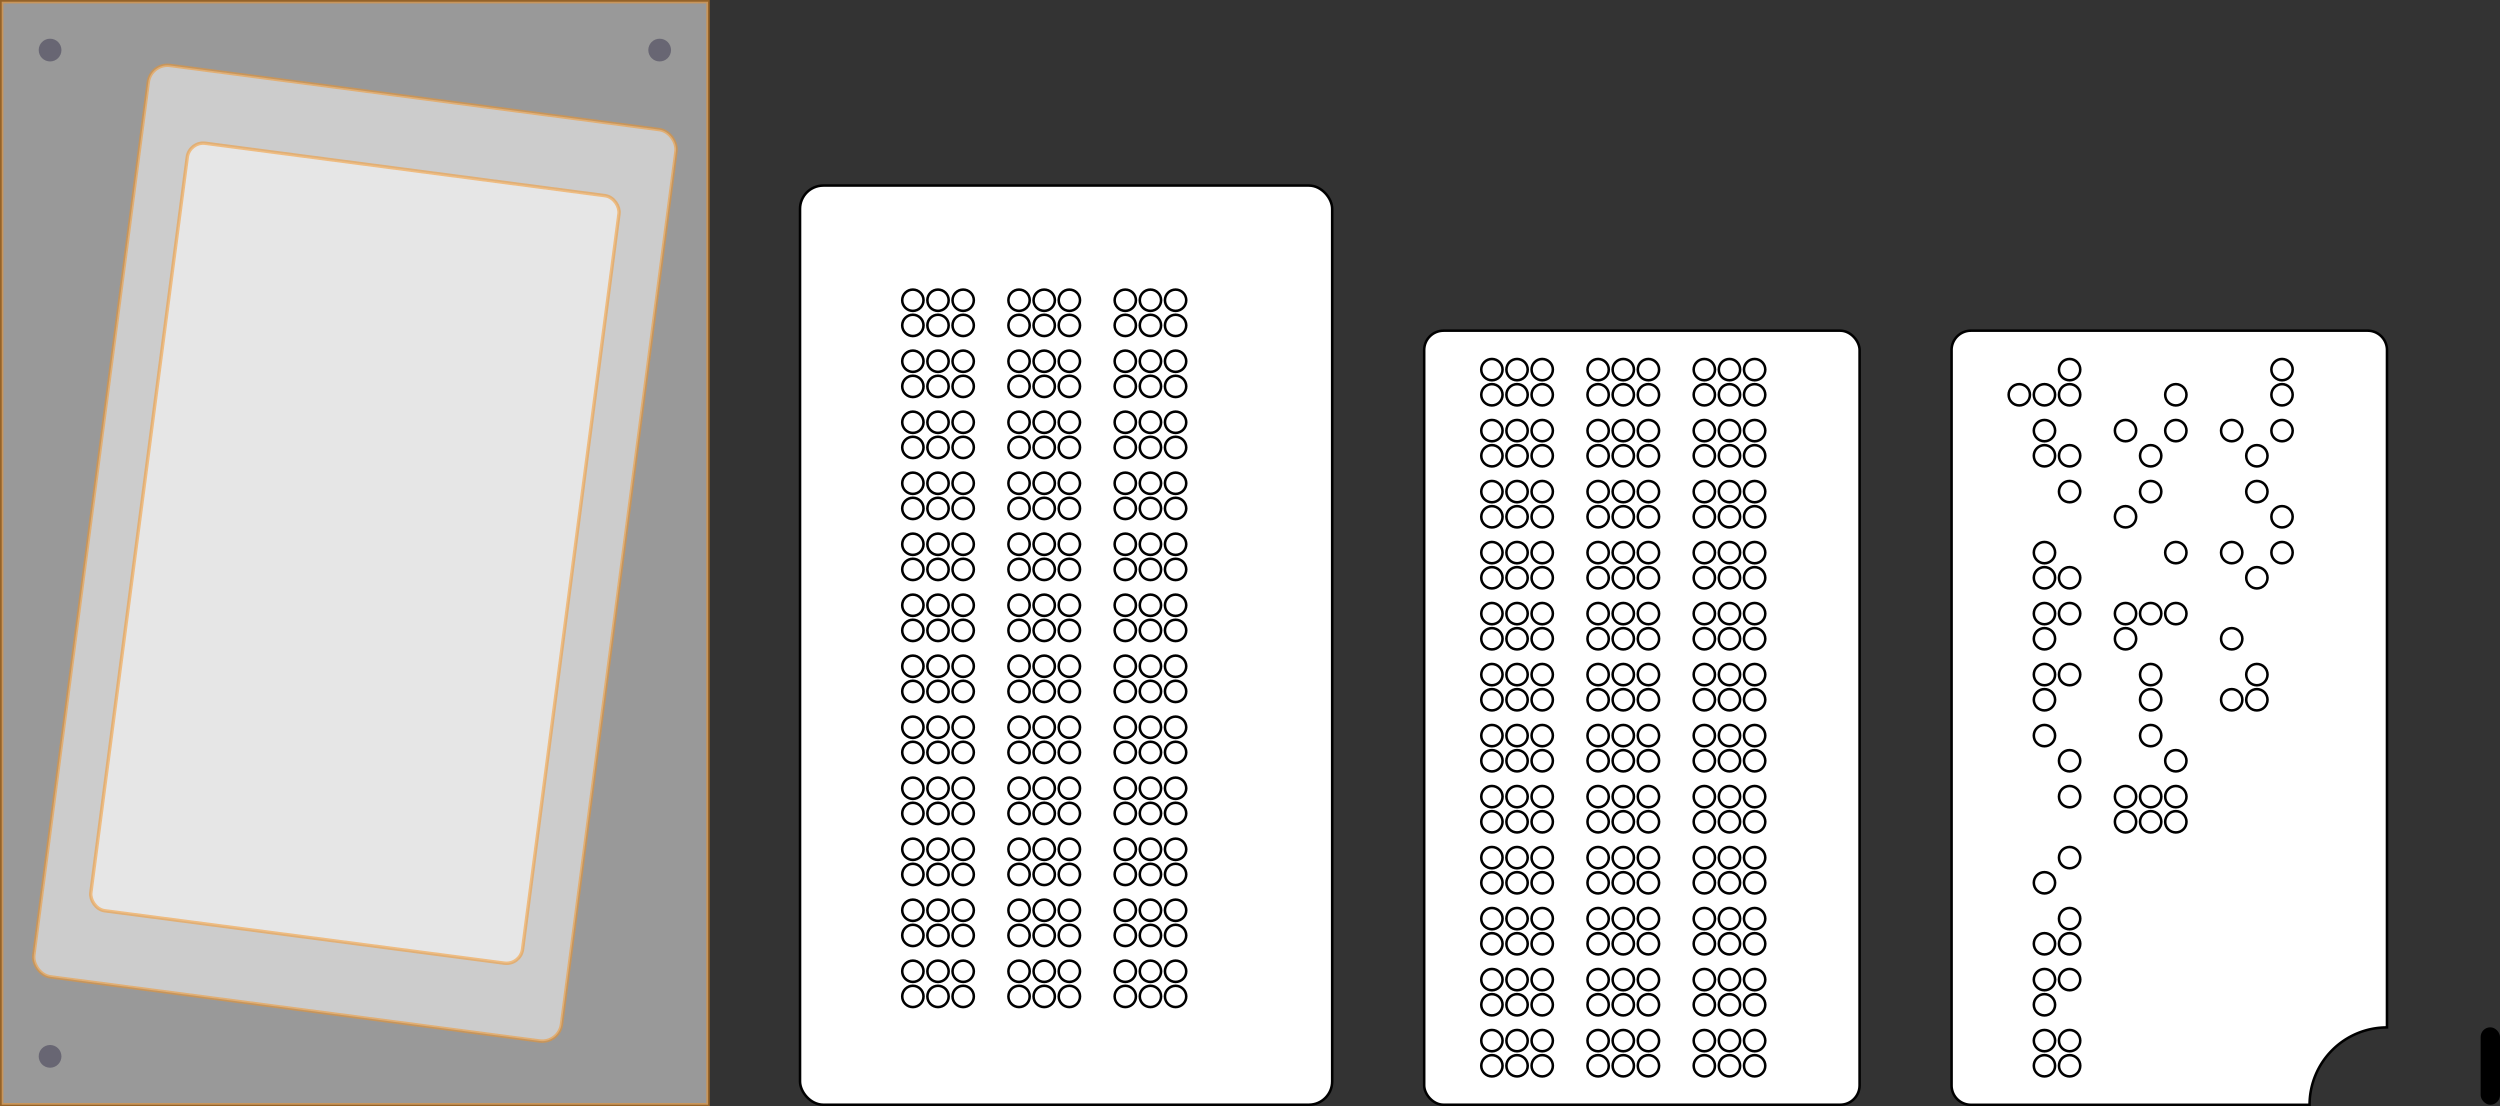 <svg xmlns="http://www.w3.org/2000/svg" viewBox="0 0 732.42 324.15"><rect x="0" y="0" width="732.42" height="324.15" fill="#333333" stroke="none"/><defs><style>.cls-1,.cls-2{fill:#fff;}.cls-1{stroke:#000;stroke-width:0.75px;}.cls-1,.cls-2,.cls-3{stroke-miterlimit:10;}.cls-2{stroke:#f7931e;opacity:0.5;}.cls-3{fill:#686673;stroke:#686673;}</style></defs><g id="레이어_2" data-name="레이어 2"><g id="Layer_1" data-name="Layer 1"><path class="cls-1" d="M699.31,301V102.55a5.67,5.67,0,0,0-5.67-5.67H577.42a5.67,5.67,0,0,0-5.67,5.67V318a5.67,5.67,0,0,0,5.67,5.67h99.21A22.68,22.68,0,0,1,699.31,301Z"/><circle class="cls-1" cx="606.33" cy="222.88" r="3.12"/><circle class="cls-1" cx="598.96" cy="215.51" r="3.12"/><circle class="cls-1" cx="606.33" cy="251.26" r="3.12"/><circle class="cls-1" cx="598.96" cy="258.63" r="3.12"/><circle class="cls-1" cx="606.33" cy="144.03" r="3.12"/><circle class="cls-1" cx="606.33" cy="133.53" r="3.12"/><circle class="cls-1" cx="598.96" cy="126.16" r="3.12"/><circle class="cls-1" cx="598.96" cy="133.53" r="3.12"/><circle class="cls-1" cx="606.33" cy="233.39" r="3.12"/><circle class="cls-1" cx="606.33" cy="179.77" r="3.12"/><circle class="cls-1" cx="598.96" cy="179.77" r="3.12"/><circle class="cls-1" cx="598.96" cy="187.14" r="3.12"/><circle class="cls-1" cx="606.33" cy="304.87" r="3.12"/><circle class="cls-1" cx="606.33" cy="312.24" r="3.12"/><circle class="cls-1" cx="598.96" cy="304.87" r="3.12"/><circle class="cls-1" cx="598.96" cy="312.24" r="3.12"/><circle class="cls-1" cx="606.33" cy="169.27" r="3.12"/><circle class="cls-1" cx="598.96" cy="161.9" r="3.12"/><circle class="cls-1" cx="598.96" cy="169.27" r="3.12"/><circle class="cls-1" cx="606.33" cy="108.29" r="3.12"/><circle class="cls-1" cx="606.33" cy="115.66" r="3.12"/><circle class="cls-1" cx="598.96" cy="115.66" r="3.12"/><circle class="cls-1" cx="591.59" cy="115.66" r="3.12"/><circle class="cls-1" cx="606.33" cy="197.64" r="3.12"/><circle class="cls-1" cx="598.96" cy="197.64" r="3.12"/><circle class="cls-1" cx="598.96" cy="205.01" r="3.12"/><circle class="cls-1" cx="606.33" cy="287" r="3.12"/><circle class="cls-1" cx="598.96" cy="287" r="3.12"/><circle class="cls-1" cx="598.96" cy="294.37" r="3.12"/><circle class="cls-1" cx="606.33" cy="269.13" r="3.12"/><circle class="cls-1" cx="606.33" cy="276.5" r="3.12"/><circle class="cls-1" cx="598.96" cy="276.5" r="3.12"/><circle class="cls-1" cx="637.45" cy="222.88" r="3.12"/><circle class="cls-1" cx="630.08" cy="215.51" r="3.12"/><circle class="cls-1" cx="630.08" cy="144.03" r="3.12"/><circle class="cls-1" cx="622.71" cy="151.4" r="3.12"/><circle class="cls-1" cx="637.45" cy="126.16" r="3.12"/><circle class="cls-1" cx="630.08" cy="133.53" r="3.12"/><circle class="cls-1" cx="622.71" cy="126.16" r="3.12"/><circle class="cls-1" cx="637.45" cy="233.39" r="3.12"/><circle class="cls-1" cx="622.71" cy="233.39" r="3.12"/><circle class="cls-1" cx="622.71" cy="240.76" r="3.12"/><circle class="cls-1" cx="630.08" cy="233.39" r="3.12"/><circle class="cls-1" cx="630.08" cy="240.76" r="3.12"/><circle class="cls-1" cx="637.45" cy="240.76" r="3.12"/><circle class="cls-1" cx="637.45" cy="179.77" r="3.12"/><circle class="cls-1" cx="630.08" cy="179.77" r="3.12"/><circle class="cls-1" cx="622.71" cy="179.77" r="3.12"/><circle class="cls-1" cx="622.71" cy="187.14" r="3.12"/><circle class="cls-1" cx="637.45" cy="161.9" r="3.12"/><circle class="cls-1" cx="637.45" cy="115.66" r="3.12"/><circle class="cls-1" cx="630.08" cy="197.64" r="3.12"/><circle class="cls-1" cx="630.08" cy="205.01" r="3.12"/><circle class="cls-1" cx="668.56" cy="151.4" r="3.12"/><circle class="cls-1" cx="661.19" cy="144.03" r="3.12"/><circle class="cls-1" cx="668.56" cy="126.16" r="3.12"/><circle class="cls-1" cx="661.19" cy="133.53" r="3.12"/><circle class="cls-1" cx="653.82" cy="126.16" r="3.12"/><circle class="cls-1" cx="653.82" cy="187.14" r="3.12"/><circle class="cls-1" cx="668.56" cy="161.9" r="3.12"/><circle class="cls-1" cx="661.19" cy="169.27" r="3.12"/><circle class="cls-1" cx="653.82" cy="161.9" r="3.12"/><circle class="cls-1" cx="668.56" cy="108.29" r="3.12"/><circle class="cls-1" cx="668.56" cy="115.66" r="3.12"/><circle class="cls-1" cx="661.19" cy="197.64" r="3.12"/><circle class="cls-1" cx="661.19" cy="205.01" r="3.12"/><circle class="cls-1" cx="653.82" cy="205.01" r="3.12"/><rect class="cls-2" x="0.5" y="0.5" width="206.93" height="323.15"/><rect class="cls-2" x="26.01" y="27.43" width="155.91" height="269.29" rx="5.67" transform="translate(21.96 -12.14) rotate(7.47)"/><circle class="cls-3" cx="14.67" cy="14.67" r="2.83"/><circle class="cls-3" cx="193.26" cy="14.67" r="2.83"/><circle class="cls-3" cx="14.67" cy="309.48" r="2.83"/><rect class="cls-2" x="40.19" y="48.69" width="127.56" height="226.77" rx="4.73" transform="translate(21.96 -12.14) rotate(7.47)"/><rect class="cls-1" x="417.24" y="96.88" width="127.56" height="226.77" rx="5.67"/><circle class="cls-1" cx="451.82" cy="215.51" r="3.12"/><circle class="cls-1" cx="451.82" cy="222.88" r="3.12"/><circle class="cls-1" cx="444.45" cy="215.51" r="3.12"/><circle class="cls-1" cx="444.45" cy="222.88" r="3.12"/><circle class="cls-1" cx="437.08" cy="215.51" r="3.12"/><circle class="cls-1" cx="437.08" cy="222.88" r="3.12"/><circle class="cls-1" cx="451.82" cy="251.26" r="3.12"/><circle class="cls-1" cx="451.82" cy="258.63" r="3.12"/><circle class="cls-1" cx="444.45" cy="251.26" r="3.12"/><circle class="cls-1" cx="444.45" cy="258.63" r="3.12"/><circle class="cls-1" cx="437.08" cy="251.26" r="3.12"/><circle class="cls-1" cx="437.08" cy="258.63" r="3.12"/><circle class="cls-1" cx="451.82" cy="144.03" r="3.12"/><circle class="cls-1" cx="451.82" cy="151.4" r="3.12"/><circle class="cls-1" cx="444.45" cy="144.03" r="3.12"/><circle class="cls-1" cx="444.45" cy="151.4" r="3.12"/><circle class="cls-1" cx="437.08" cy="144.03" r="3.12"/><circle class="cls-1" cx="437.08" cy="151.4" r="3.12"/><circle class="cls-1" cx="451.82" cy="126.16" r="3.12"/><circle class="cls-1" cx="451.82" cy="133.53" r="3.12"/><circle class="cls-1" cx="444.45" cy="126.16" r="3.12"/><circle class="cls-1" cx="444.45" cy="133.53" r="3.12"/><circle class="cls-1" cx="437.08" cy="126.16" r="3.12"/><circle class="cls-1" cx="437.08" cy="133.53" r="3.12"/><circle class="cls-1" cx="451.82" cy="233.39" r="3.12"/><circle class="cls-1" cx="451.82" cy="240.76" r="3.12"/><circle class="cls-1" cx="444.45" cy="233.39" r="3.12"/><circle class="cls-1" cx="444.45" cy="240.76" r="3.12"/><circle class="cls-1" cx="437.08" cy="233.39" r="3.12"/><circle class="cls-1" cx="437.08" cy="240.76" r="3.12"/><circle class="cls-1" cx="451.82" cy="179.77" r="3.12"/><circle class="cls-1" cx="451.82" cy="187.14" r="3.12"/><circle class="cls-1" cx="444.45" cy="179.77" r="3.12"/><circle class="cls-1" cx="444.45" cy="187.14" r="3.12"/><circle class="cls-1" cx="437.08" cy="179.77" r="3.12"/><circle class="cls-1" cx="437.08" cy="187.14" r="3.12"/><circle class="cls-1" cx="451.82" cy="304.87" r="3.12"/><circle class="cls-1" cx="451.82" cy="312.24" r="3.12"/><circle class="cls-1" cx="444.45" cy="304.87" r="3.12"/><circle class="cls-1" cx="444.45" cy="312.24" r="3.12"/><circle class="cls-1" cx="437.08" cy="304.87" r="3.12"/><circle class="cls-1" cx="437.08" cy="312.24" r="3.12"/><circle class="cls-1" cx="451.82" cy="161.9" r="3.12"/><circle class="cls-1" cx="451.82" cy="169.27" r="3.12"/><circle class="cls-1" cx="444.45" cy="161.9" r="3.12"/><circle class="cls-1" cx="444.45" cy="169.27" r="3.12"/><circle class="cls-1" cx="437.08" cy="161.9" r="3.12"/><circle class="cls-1" cx="437.08" cy="169.27" r="3.12"/><circle class="cls-1" cx="451.82" cy="108.29" r="3.12"/><circle class="cls-1" cx="451.82" cy="115.66" r="3.12"/><circle class="cls-1" cx="444.45" cy="108.29" r="3.12"/><circle class="cls-1" cx="444.45" cy="115.66" r="3.12"/><circle class="cls-1" cx="437.08" cy="108.29" r="3.12"/><circle class="cls-1" cx="437.08" cy="115.66" r="3.12"/><circle class="cls-1" cx="451.82" cy="197.64" r="3.12"/><circle class="cls-1" cx="451.82" cy="205.01" r="3.12"/><circle class="cls-1" cx="444.45" cy="197.64" r="3.12"/><circle class="cls-1" cx="444.45" cy="205.01" r="3.12"/><circle class="cls-1" cx="437.08" cy="197.64" r="3.12"/><circle class="cls-1" cx="437.08" cy="205.01" r="3.12"/><circle class="cls-1" cx="451.82" cy="287" r="3.12"/><circle class="cls-1" cx="451.82" cy="294.37" r="3.12"/><circle class="cls-1" cx="444.45" cy="287" r="3.12"/><circle class="cls-1" cx="444.45" cy="294.37" r="3.12"/><circle class="cls-1" cx="437.08" cy="287" r="3.12"/><circle class="cls-1" cx="437.08" cy="294.37" r="3.12"/><circle class="cls-1" cx="451.82" cy="269.13" r="3.12"/><circle class="cls-1" cx="451.82" cy="276.5" r="3.12"/><circle class="cls-1" cx="444.45" cy="269.13" r="3.12"/><circle class="cls-1" cx="444.45" cy="276.5" r="3.12"/><circle class="cls-1" cx="437.08" cy="269.13" r="3.12"/><circle class="cls-1" cx="437.08" cy="276.5" r="3.12"/><circle class="cls-1" cx="482.94" cy="215.51" r="3.12"/><circle class="cls-1" cx="482.94" cy="222.88" r="3.12"/><circle class="cls-1" cx="475.57" cy="215.51" r="3.12"/><circle class="cls-1" cx="475.57" cy="222.88" r="3.12"/><circle class="cls-1" cx="468.2" cy="215.51" r="3.12"/><circle class="cls-1" cx="468.2" cy="222.88" r="3.12"/><circle class="cls-1" cx="482.94" cy="251.26" r="3.12"/><circle class="cls-1" cx="482.94" cy="258.63" r="3.12"/><circle class="cls-1" cx="475.57" cy="251.26" r="3.12"/><circle class="cls-1" cx="475.57" cy="258.63" r="3.12"/><circle class="cls-1" cx="468.2" cy="251.26" r="3.12"/><circle class="cls-1" cx="468.2" cy="258.63" r="3.12"/><circle class="cls-1" cx="482.94" cy="144.03" r="3.12"/><circle class="cls-1" cx="482.94" cy="151.4" r="3.12"/><circle class="cls-1" cx="475.57" cy="144.03" r="3.12"/><circle class="cls-1" cx="475.57" cy="151.4" r="3.12"/><circle class="cls-1" cx="468.2" cy="144.03" r="3.12"/><circle class="cls-1" cx="468.2" cy="151.4" r="3.12"/><circle class="cls-1" cx="482.94" cy="126.16" r="3.12"/><circle class="cls-1" cx="482.94" cy="133.53" r="3.12"/><circle class="cls-1" cx="475.57" cy="126.16" r="3.12"/><circle class="cls-1" cx="475.57" cy="133.53" r="3.12"/><circle class="cls-1" cx="468.2" cy="126.16" r="3.12"/><circle class="cls-1" cx="468.2" cy="133.53" r="3.12"/><circle class="cls-1" cx="482.94" cy="233.39" r="3.12"/><circle class="cls-1" cx="482.94" cy="240.76" r="3.12"/><circle class="cls-1" cx="475.57" cy="233.39" r="3.12"/><circle class="cls-1" cx="475.57" cy="240.76" r="3.12"/><circle class="cls-1" cx="468.2" cy="233.39" r="3.12"/><circle class="cls-1" cx="468.2" cy="240.76" r="3.12"/><circle class="cls-1" cx="482.94" cy="179.77" r="3.12"/><circle class="cls-1" cx="482.94" cy="187.14" r="3.12"/><circle class="cls-1" cx="475.57" cy="179.77" r="3.12"/><circle class="cls-1" cx="475.57" cy="187.14" r="3.12"/><circle class="cls-1" cx="468.2" cy="179.77" r="3.12"/><circle class="cls-1" cx="468.2" cy="187.14" r="3.12"/><circle class="cls-1" cx="482.94" cy="304.87" r="3.12"/><circle class="cls-1" cx="482.94" cy="312.24" r="3.12"/><circle class="cls-1" cx="475.57" cy="304.87" r="3.12"/><circle class="cls-1" cx="475.57" cy="312.24" r="3.12"/><circle class="cls-1" cx="468.2" cy="304.87" r="3.12"/><circle class="cls-1" cx="468.2" cy="312.24" r="3.12"/><circle class="cls-1" cx="482.94" cy="161.9" r="3.12"/><circle class="cls-1" cx="482.94" cy="169.27" r="3.12"/><circle class="cls-1" cx="475.57" cy="161.9" r="3.12"/><circle class="cls-1" cx="475.57" cy="169.27" r="3.12"/><circle class="cls-1" cx="468.2" cy="161.9" r="3.12"/><circle class="cls-1" cx="468.2" cy="169.27" r="3.12"/><circle class="cls-1" cx="482.94" cy="108.29" r="3.12"/><circle class="cls-1" cx="482.94" cy="115.66" r="3.12"/><circle class="cls-1" cx="475.57" cy="108.29" r="3.12"/><circle class="cls-1" cx="475.57" cy="115.66" r="3.12"/><circle class="cls-1" cx="468.2" cy="108.29" r="3.12"/><circle class="cls-1" cx="468.2" cy="115.66" r="3.12"/><circle class="cls-1" cx="482.94" cy="197.64" r="3.12"/><circle class="cls-1" cx="482.94" cy="205.01" r="3.12"/><circle class="cls-1" cx="475.57" cy="197.64" r="3.12"/><circle class="cls-1" cx="475.57" cy="205.01" r="3.12"/><circle class="cls-1" cx="468.2" cy="197.64" r="3.12"/><circle class="cls-1" cx="468.2" cy="205.01" r="3.12"/><circle class="cls-1" cx="482.94" cy="287" r="3.12"/><circle class="cls-1" cx="482.94" cy="294.37" r="3.12"/><circle class="cls-1" cx="475.57" cy="287" r="3.12"/><circle class="cls-1" cx="475.57" cy="294.37" r="3.12"/><circle class="cls-1" cx="468.2" cy="287" r="3.12"/><circle class="cls-1" cx="468.2" cy="294.37" r="3.12"/><circle class="cls-1" cx="482.94" cy="269.13" r="3.12"/><circle class="cls-1" cx="482.94" cy="276.5" r="3.12"/><circle class="cls-1" cx="475.57" cy="269.13" r="3.12"/><circle class="cls-1" cx="475.57" cy="276.5" r="3.12"/><circle class="cls-1" cx="468.2" cy="269.13" r="3.12"/><circle class="cls-1" cx="468.2" cy="276.5" r="3.12"/><circle class="cls-1" cx="514.05" cy="215.51" r="3.12"/><circle class="cls-1" cx="514.05" cy="222.88" r="3.12"/><circle class="cls-1" cx="506.68" cy="215.51" r="3.12"/><circle class="cls-1" cx="506.68" cy="222.88" r="3.12"/><circle class="cls-1" cx="499.31" cy="215.51" r="3.12"/><circle class="cls-1" cx="499.31" cy="222.88" r="3.12"/><circle class="cls-1" cx="514.05" cy="251.26" r="3.12"/><circle class="cls-1" cx="514.05" cy="258.63" r="3.12"/><circle class="cls-1" cx="506.68" cy="251.26" r="3.12"/><circle class="cls-1" cx="506.68" cy="258.63" r="3.12"/><circle class="cls-1" cx="499.31" cy="251.26" r="3.12"/><circle class="cls-1" cx="499.31" cy="258.63" r="3.12"/><circle class="cls-1" cx="514.05" cy="144.03" r="3.12"/><circle class="cls-1" cx="514.05" cy="151.4" r="3.12"/><circle class="cls-1" cx="506.68" cy="144.03" r="3.12"/><circle class="cls-1" cx="506.68" cy="151.4" r="3.12"/><circle class="cls-1" cx="499.31" cy="144.03" r="3.12"/><circle class="cls-1" cx="499.31" cy="151.4" r="3.12"/><circle class="cls-1" cx="514.05" cy="126.16" r="3.12"/><circle class="cls-1" cx="514.05" cy="133.53" r="3.12"/><circle class="cls-1" cx="506.68" cy="126.16" r="3.12"/><circle class="cls-1" cx="506.68" cy="133.53" r="3.12"/><circle class="cls-1" cx="499.31" cy="126.16" r="3.12"/><circle class="cls-1" cx="499.31" cy="133.53" r="3.12"/><circle class="cls-1" cx="514.05" cy="233.39" r="3.12"/><circle class="cls-1" cx="514.05" cy="240.76" r="3.12"/><circle class="cls-1" cx="506.68" cy="233.39" r="3.12"/><circle class="cls-1" cx="506.68" cy="240.76" r="3.12"/><circle class="cls-1" cx="499.31" cy="233.39" r="3.12"/><circle class="cls-1" cx="499.31" cy="240.76" r="3.12"/><circle class="cls-1" cx="514.05" cy="179.77" r="3.12"/><circle class="cls-1" cx="514.05" cy="187.14" r="3.12"/><circle class="cls-1" cx="506.68" cy="179.77" r="3.12"/><circle class="cls-1" cx="506.68" cy="187.14" r="3.12"/><circle class="cls-1" cx="499.31" cy="179.77" r="3.12"/><circle class="cls-1" cx="499.31" cy="187.14" r="3.12"/><circle class="cls-1" cx="514.05" cy="304.87" r="3.12"/><circle class="cls-1" cx="514.05" cy="312.24" r="3.12"/><circle class="cls-1" cx="506.68" cy="304.87" r="3.12"/><circle class="cls-1" cx="506.68" cy="312.24" r="3.12"/><circle class="cls-1" cx="499.31" cy="304.87" r="3.12"/><circle class="cls-1" cx="499.31" cy="312.24" r="3.12"/><circle class="cls-1" cx="514.05" cy="161.9" r="3.12"/><circle class="cls-1" cx="514.05" cy="169.27" r="3.12"/><circle class="cls-1" cx="506.68" cy="161.9" r="3.12"/><circle class="cls-1" cx="506.68" cy="169.27" r="3.12"/><circle class="cls-1" cx="499.31" cy="161.9" r="3.12"/><circle class="cls-1" cx="499.31" cy="169.27" r="3.12"/><circle class="cls-1" cx="514.05" cy="108.29" r="3.12"/><circle class="cls-1" cx="514.05" cy="115.66" r="3.12"/><circle class="cls-1" cx="506.68" cy="108.29" r="3.12"/><circle class="cls-1" cx="506.68" cy="115.66" r="3.12"/><circle class="cls-1" cx="499.31" cy="108.29" r="3.12"/><circle class="cls-1" cx="499.31" cy="115.66" r="3.12"/><circle class="cls-1" cx="514.05" cy="197.64" r="3.12"/><circle class="cls-1" cx="514.05" cy="205.01" r="3.12"/><circle class="cls-1" cx="506.68" cy="197.64" r="3.12"/><circle class="cls-1" cx="506.68" cy="205.01" r="3.12"/><circle class="cls-1" cx="499.31" cy="197.64" r="3.12"/><circle class="cls-1" cx="499.31" cy="205.01" r="3.12"/><circle class="cls-1" cx="514.05" cy="287" r="3.12"/><circle class="cls-1" cx="514.05" cy="294.37" r="3.12"/><circle class="cls-1" cx="506.68" cy="287" r="3.12"/><circle class="cls-1" cx="506.68" cy="294.37" r="3.12"/><circle class="cls-1" cx="499.31" cy="287" r="3.12"/><circle class="cls-1" cx="499.31" cy="294.37" r="3.12"/><circle class="cls-1" cx="514.05" cy="269.13" r="3.12"/><circle class="cls-1" cx="514.05" cy="276.5" r="3.12"/><circle class="cls-1" cx="506.68" cy="269.13" r="3.12"/><circle class="cls-1" cx="506.68" cy="276.5" r="3.12"/><circle class="cls-1" cx="499.31" cy="269.13" r="3.12"/><circle class="cls-1" cx="499.31" cy="276.5" r="3.12"/><rect class="cls-1" x="234.38" y="54.36" width="155.91" height="269.29" rx="6.83"/><circle class="cls-1" cx="282.18" cy="195.19" r="3.12"/><circle class="cls-1" cx="282.18" cy="202.56" r="3.12"/><circle class="cls-1" cx="274.81" cy="195.19" r="3.12"/><circle class="cls-1" cx="274.81" cy="202.56" r="3.12"/><circle class="cls-1" cx="267.44" cy="195.19" r="3.12"/><circle class="cls-1" cx="267.44" cy="202.56" r="3.12"/><circle class="cls-1" cx="282.18" cy="230.93" r="3.12"/><circle class="cls-1" cx="282.18" cy="238.3" r="3.12"/><circle class="cls-1" cx="274.81" cy="230.93" r="3.12"/><circle class="cls-1" cx="274.81" cy="238.3" r="3.12"/><circle class="cls-1" cx="267.44" cy="230.93" r="3.12"/><circle class="cls-1" cx="267.44" cy="238.3" r="3.12"/><circle class="cls-1" cx="282.18" cy="123.71" r="3.12"/><circle class="cls-1" cx="282.18" cy="131.08" r="3.12"/><circle class="cls-1" cx="274.81" cy="123.71" r="3.12"/><circle class="cls-1" cx="274.81" cy="131.08" r="3.12"/><circle class="cls-1" cx="267.44" cy="123.71" r="3.12"/><circle class="cls-1" cx="267.44" cy="131.08" r="3.12"/><circle class="cls-1" cx="282.18" cy="105.83" r="3.12"/><circle class="cls-1" cx="282.18" cy="113.2" r="3.12"/><circle class="cls-1" cx="274.81" cy="105.83" r="3.12"/><circle class="cls-1" cx="274.81" cy="113.2" r="3.12"/><circle class="cls-1" cx="267.44" cy="105.83" r="3.12"/><circle class="cls-1" cx="267.44" cy="113.2" r="3.12"/><circle class="cls-1" cx="282.18" cy="213.06" r="3.12"/><circle class="cls-1" cx="282.18" cy="220.43" r="3.12"/><circle class="cls-1" cx="274.81" cy="213.06" r="3.12"/><circle class="cls-1" cx="274.81" cy="220.43" r="3.12"/><circle class="cls-1" cx="267.44" cy="213.06" r="3.12"/><circle class="cls-1" cx="267.44" cy="220.43" r="3.12"/><circle class="cls-1" cx="282.18" cy="159.45" r="3.12"/><circle class="cls-1" cx="282.18" cy="166.82" r="3.12"/><circle class="cls-1" cx="274.81" cy="159.45" r="3.12"/><circle class="cls-1" cx="274.81" cy="166.82" r="3.12"/><circle class="cls-1" cx="267.44" cy="159.45" r="3.12"/><circle class="cls-1" cx="267.44" cy="166.82" r="3.12"/><circle class="cls-1" cx="282.18" cy="284.55" r="3.12"/><circle class="cls-1" cx="282.18" cy="291.92" r="3.12"/><circle class="cls-1" cx="274.81" cy="284.55" r="3.12"/><circle class="cls-1" cx="274.81" cy="291.92" r="3.12"/><circle class="cls-1" cx="267.44" cy="284.55" r="3.12"/><circle class="cls-1" cx="267.44" cy="291.92" r="3.12"/><circle class="cls-1" cx="282.18" cy="141.58" r="3.12"/><circle class="cls-1" cx="282.18" cy="148.95" r="3.12"/><circle class="cls-1" cx="274.81" cy="141.58" r="3.12"/><circle class="cls-1" cx="274.81" cy="148.95" r="3.12"/><circle class="cls-1" cx="267.44" cy="141.58" r="3.12"/><circle class="cls-1" cx="267.44" cy="148.95" r="3.12"/><circle class="cls-1" cx="282.18" cy="87.96" r="3.12"/><circle class="cls-1" cx="282.18" cy="95.33" r="3.12"/><circle class="cls-1" cx="274.81" cy="87.96" r="3.12"/><circle class="cls-1" cx="274.81" cy="95.33" r="3.12"/><circle class="cls-1" cx="267.44" cy="87.96" r="3.12"/><circle class="cls-1" cx="267.44" cy="95.33" r="3.12"/><circle class="cls-1" cx="282.18" cy="177.32" r="3.12"/><circle class="cls-1" cx="282.18" cy="184.69" r="3.12"/><circle class="cls-1" cx="274.81" cy="177.32" r="3.12"/><circle class="cls-1" cx="274.81" cy="184.69" r="3.12"/><circle class="cls-1" cx="267.44" cy="177.32" r="3.12"/><circle class="cls-1" cx="267.44" cy="184.69" r="3.12"/><circle class="cls-1" cx="282.18" cy="266.68" r="3.12"/><circle class="cls-1" cx="282.18" cy="274.05" r="3.12"/><circle class="cls-1" cx="274.81" cy="266.68" r="3.12"/><circle class="cls-1" cx="274.81" cy="274.05" r="3.12"/><circle class="cls-1" cx="267.44" cy="266.68" r="3.12"/><circle class="cls-1" cx="267.44" cy="274.05" r="3.12"/><circle class="cls-1" cx="282.18" cy="248.81" r="3.12"/><circle class="cls-1" cx="282.18" cy="256.18" r="3.12"/><circle class="cls-1" cx="274.81" cy="248.81" r="3.12"/><circle class="cls-1" cx="274.81" cy="256.18" r="3.12"/><circle class="cls-1" cx="267.44" cy="248.81" r="3.12"/><circle class="cls-1" cx="267.44" cy="256.18" r="3.12"/><circle class="cls-1" cx="313.29" cy="195.19" r="3.12"/><circle class="cls-1" cx="313.29" cy="202.56" r="3.12"/><circle class="cls-1" cx="305.92" cy="195.19" r="3.12"/><circle class="cls-1" cx="305.92" cy="202.56" r="3.12"/><circle class="cls-1" cx="298.55" cy="195.19" r="3.12"/><circle class="cls-1" cx="298.55" cy="202.56" r="3.12"/><circle class="cls-1" cx="313.29" cy="230.93" r="3.12"/><circle class="cls-1" cx="313.29" cy="238.3" r="3.12"/><circle class="cls-1" cx="305.92" cy="230.93" r="3.12"/><circle class="cls-1" cx="305.92" cy="238.3" r="3.12"/><circle class="cls-1" cx="298.55" cy="230.93" r="3.12"/><circle class="cls-1" cx="298.55" cy="238.3" r="3.12"/><circle class="cls-1" cx="313.29" cy="123.71" r="3.12"/><circle class="cls-1" cx="313.29" cy="131.08" r="3.12"/><circle class="cls-1" cx="305.92" cy="123.71" r="3.12"/><circle class="cls-1" cx="305.92" cy="131.08" r="3.12"/><circle class="cls-1" cx="298.55" cy="123.71" r="3.12"/><circle class="cls-1" cx="298.55" cy="131.08" r="3.12"/><circle class="cls-1" cx="313.29" cy="105.83" r="3.12"/><circle class="cls-1" cx="313.29" cy="113.2" r="3.12"/><circle class="cls-1" cx="305.92" cy="105.83" r="3.12"/><circle class="cls-1" cx="305.92" cy="113.2" r="3.12"/><circle class="cls-1" cx="298.55" cy="105.83" r="3.12"/><circle class="cls-1" cx="298.55" cy="113.2" r="3.12"/><circle class="cls-1" cx="313.29" cy="213.06" r="3.12"/><circle class="cls-1" cx="313.29" cy="220.43" r="3.12"/><circle class="cls-1" cx="305.92" cy="213.06" r="3.12"/><circle class="cls-1" cx="305.92" cy="220.43" r="3.12"/><circle class="cls-1" cx="298.55" cy="213.06" r="3.12"/><circle class="cls-1" cx="298.55" cy="220.43" r="3.12"/><circle class="cls-1" cx="313.29" cy="159.45" r="3.12"/><circle class="cls-1" cx="313.29" cy="166.82" r="3.12"/><circle class="cls-1" cx="305.92" cy="159.45" r="3.12"/><circle class="cls-1" cx="305.92" cy="166.82" r="3.12"/><circle class="cls-1" cx="298.55" cy="159.45" r="3.12"/><circle class="cls-1" cx="298.55" cy="166.82" r="3.12"/><circle class="cls-1" cx="313.29" cy="284.55" r="3.12"/><circle class="cls-1" cx="313.29" cy="291.92" r="3.12"/><circle class="cls-1" cx="305.92" cy="284.55" r="3.12"/><circle class="cls-1" cx="305.92" cy="291.92" r="3.12"/><circle class="cls-1" cx="298.55" cy="284.55" r="3.12"/><circle class="cls-1" cx="298.55" cy="291.92" r="3.12"/><circle class="cls-1" cx="313.29" cy="141.58" r="3.12"/><circle class="cls-1" cx="313.29" cy="148.95" r="3.12"/><circle class="cls-1" cx="305.92" cy="141.58" r="3.12"/><circle class="cls-1" cx="305.92" cy="148.95" r="3.12"/><circle class="cls-1" cx="298.55" cy="141.58" r="3.12"/><circle class="cls-1" cx="298.55" cy="148.95" r="3.12"/><circle class="cls-1" cx="313.29" cy="87.96" r="3.12"/><circle class="cls-1" cx="313.29" cy="95.33" r="3.12"/><circle class="cls-1" cx="305.92" cy="87.96" r="3.12"/><circle class="cls-1" cx="305.92" cy="95.33" r="3.12"/><circle class="cls-1" cx="298.55" cy="87.96" r="3.12"/><circle class="cls-1" cx="298.55" cy="95.33" r="3.12"/><circle class="cls-1" cx="313.29" cy="177.32" r="3.12"/><circle class="cls-1" cx="313.29" cy="184.69" r="3.12"/><circle class="cls-1" cx="305.92" cy="177.32" r="3.12"/><circle class="cls-1" cx="305.92" cy="184.69" r="3.12"/><circle class="cls-1" cx="298.55" cy="177.32" r="3.12"/><circle class="cls-1" cx="298.55" cy="184.69" r="3.12"/><circle class="cls-1" cx="313.29" cy="266.68" r="3.12"/><circle class="cls-1" cx="313.29" cy="274.05" r="3.12"/><circle class="cls-1" cx="305.92" cy="266.68" r="3.12"/><circle class="cls-1" cx="305.92" cy="274.05" r="3.12"/><circle class="cls-1" cx="298.55" cy="266.68" r="3.12"/><circle class="cls-1" cx="298.55" cy="274.05" r="3.12"/><circle class="cls-1" cx="313.29" cy="248.81" r="3.12"/><circle class="cls-1" cx="313.29" cy="256.18" r="3.12"/><circle class="cls-1" cx="305.92" cy="248.81" r="3.12"/><circle class="cls-1" cx="305.92" cy="256.18" r="3.12"/><circle class="cls-1" cx="298.55" cy="248.81" r="3.12"/><circle class="cls-1" cx="298.55" cy="256.18" r="3.12"/><circle class="cls-1" cx="344.41" cy="195.19" r="3.12"/><circle class="cls-1" cx="344.41" cy="202.56" r="3.12"/><circle class="cls-1" cx="337.04" cy="195.19" r="3.12"/><circle class="cls-1" cx="337.04" cy="202.56" r="3.12"/><circle class="cls-1" cx="329.67" cy="195.19" r="3.12"/><circle class="cls-1" cx="329.67" cy="202.56" r="3.12"/><circle class="cls-1" cx="344.41" cy="230.93" r="3.12"/><circle class="cls-1" cx="344.41" cy="238.3" r="3.12"/><circle class="cls-1" cx="337.04" cy="230.93" r="3.12"/><circle class="cls-1" cx="337.04" cy="238.3" r="3.12"/><circle class="cls-1" cx="329.67" cy="230.93" r="3.12"/><circle class="cls-1" cx="329.67" cy="238.3" r="3.12"/><circle class="cls-1" cx="344.41" cy="123.71" r="3.12"/><circle class="cls-1" cx="344.41" cy="131.08" r="3.12"/><circle class="cls-1" cx="337.04" cy="123.71" r="3.12"/><circle class="cls-1" cx="337.04" cy="131.08" r="3.12"/><circle class="cls-1" cx="329.67" cy="123.71" r="3.12"/><circle class="cls-1" cx="329.67" cy="131.08" r="3.12"/><circle class="cls-1" cx="344.41" cy="105.83" r="3.12"/><circle class="cls-1" cx="344.41" cy="113.2" r="3.12"/><circle class="cls-1" cx="337.04" cy="105.83" r="3.12"/><circle class="cls-1" cx="337.04" cy="113.2" r="3.12"/><circle class="cls-1" cx="329.67" cy="105.83" r="3.12"/><circle class="cls-1" cx="329.67" cy="113.2" r="3.12"/><circle class="cls-1" cx="344.41" cy="213.06" r="3.12"/><circle class="cls-1" cx="344.41" cy="220.43" r="3.12"/><circle class="cls-1" cx="337.04" cy="213.06" r="3.12"/><circle class="cls-1" cx="337.04" cy="220.43" r="3.12"/><circle class="cls-1" cx="329.67" cy="213.06" r="3.12"/><circle class="cls-1" cx="329.67" cy="220.43" r="3.12"/><circle class="cls-1" cx="344.41" cy="159.45" r="3.12"/><circle class="cls-1" cx="344.41" cy="166.82" r="3.12"/><circle class="cls-1" cx="337.04" cy="159.45" r="3.12"/><circle class="cls-1" cx="337.04" cy="166.82" r="3.12"/><circle class="cls-1" cx="329.67" cy="159.45" r="3.12"/><circle class="cls-1" cx="329.67" cy="166.82" r="3.12"/><circle class="cls-1" cx="344.41" cy="284.55" r="3.12"/><circle class="cls-1" cx="344.41" cy="291.92" r="3.12"/><circle class="cls-1" cx="337.04" cy="284.55" r="3.12"/><circle class="cls-1" cx="337.04" cy="291.92" r="3.12"/><circle class="cls-1" cx="329.67" cy="284.55" r="3.12"/><circle class="cls-1" cx="329.67" cy="291.92" r="3.12"/><circle class="cls-1" cx="344.41" cy="141.58" r="3.12"/><circle class="cls-1" cx="344.41" cy="148.95" r="3.12"/><circle class="cls-1" cx="337.04" cy="141.58" r="3.12"/><circle class="cls-1" cx="337.04" cy="148.95" r="3.12"/><circle class="cls-1" cx="329.67" cy="141.58" r="3.12"/><circle class="cls-1" cx="329.67" cy="148.95" r="3.12"/><circle class="cls-1" cx="344.41" cy="87.96" r="3.12"/><circle class="cls-1" cx="344.41" cy="95.33" r="3.12"/><circle class="cls-1" cx="337.04" cy="87.96" r="3.12"/><circle class="cls-1" cx="337.04" cy="95.33" r="3.12"/><circle class="cls-1" cx="329.67" cy="87.96" r="3.12"/><circle class="cls-1" cx="329.67" cy="95.33" r="3.12"/><circle class="cls-1" cx="344.41" cy="177.32" r="3.12"/><circle class="cls-1" cx="344.41" cy="184.69" r="3.12"/><circle class="cls-1" cx="337.04" cy="177.32" r="3.12"/><circle class="cls-1" cx="337.04" cy="184.69" r="3.12"/><circle class="cls-1" cx="329.67" cy="177.32" r="3.12"/><circle class="cls-1" cx="329.67" cy="184.69" r="3.12"/><circle class="cls-1" cx="344.41" cy="266.68" r="3.12"/><circle class="cls-1" cx="344.41" cy="274.05" r="3.12"/><circle class="cls-1" cx="337.04" cy="266.68" r="3.12"/><circle class="cls-1" cx="337.04" cy="274.05" r="3.12"/><circle class="cls-1" cx="329.67" cy="266.68" r="3.12"/><circle class="cls-1" cx="329.67" cy="274.05" r="3.12"/><circle class="cls-1" cx="344.41" cy="248.81" r="3.12"/><circle class="cls-1" cx="344.41" cy="256.18" r="3.12"/><circle class="cls-1" cx="337.04" cy="248.81" r="3.12"/><circle class="cls-1" cx="337.04" cy="256.18" r="3.12"/><circle class="cls-1" cx="329.67" cy="248.81" r="3.12"/><circle class="cls-1" cx="329.67" cy="256.18" r="3.12"/><rect x="726.75" y="300.97" width="5.67" height="22.68" rx="2.83"/></g></g></svg>